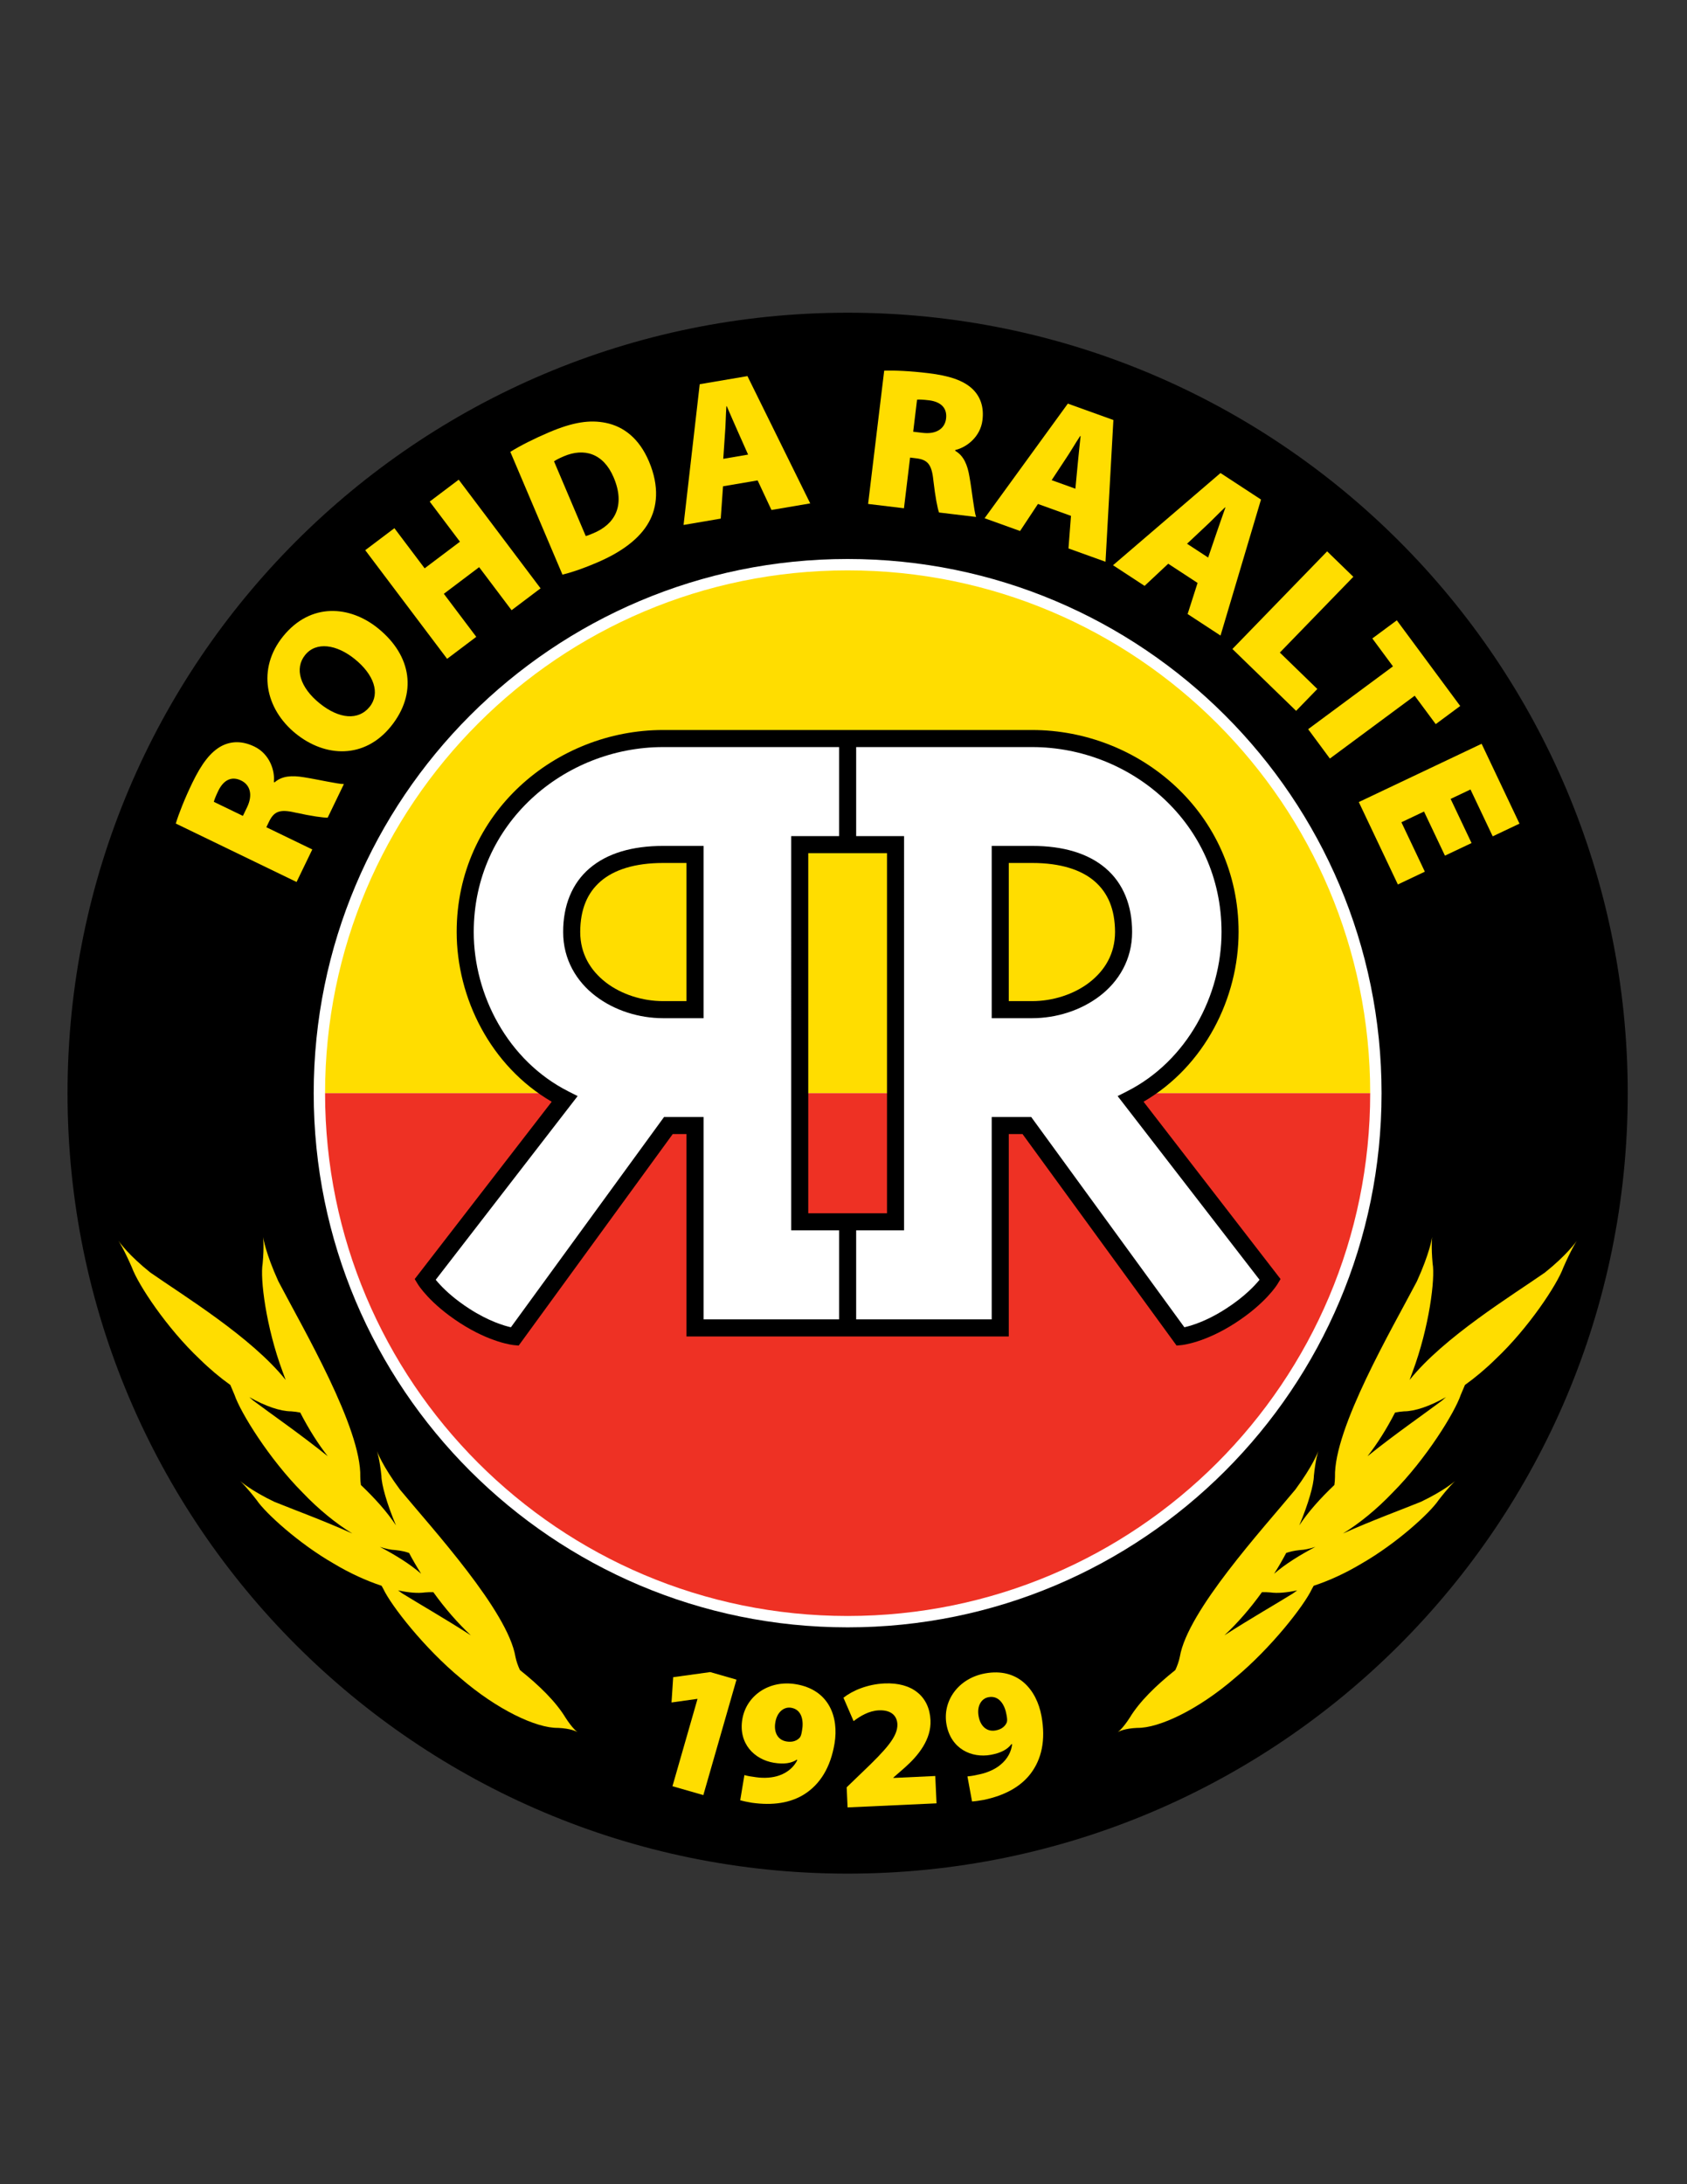 <?xml version="1.0" encoding="iso-8859-1"?>
<!-- Generator: Adobe Illustrator 24.0.1, SVG Export Plug-In . SVG Version: 6.00 Build 0)  -->
<svg version="1.1" id="Layer_1" xmlns="http://www.w3.org/2000/svg" xmlns:xlink="http://www.w3.org/1999/xlink" x="0px" y="0px"
	 viewBox="0 0 612 792" style="enable-background:new 0 0 612 792;" xml:space="preserve">
<rect x="0" y="0" width="612" height="792" fill="#333333" stroke="none"/>
<path d="M590.5,396.39c0,156.294-126.706,283-283,283s-283-126.706-283-283s126.706-283,283-283S590.5,240.096,590.5,396.39"/>
<path style="fill:#FFDD00;" d="M99.615,283.685l-0.268-0.127c0.443-4.103-1.511-10.16-7.045-12.84
	c-4.345-2.102-8.274-2.048-11.818-0.269c-4.13,2.149-7.407,6.581-10.691,13.364c-2.867,5.93-4.922,11.201-6.023,14.807
	l43.817,21.194l5.702-11.792l-16.668-8.065l0.92-1.907c1.786-3.693,3.707-4.795,9.616-3.398c6.104,1.323,10.073,1.86,11.712,1.84
	l5.89-12.188c-2.122,0.027-9.287-1.645-14.499-2.465C105.895,281.113,102.302,281.321,99.615,283.685z M89.616,292.751l-1.498,3.096
	l-10.543-5.097c0.154-0.658,0.598-1.907,1.685-4.144c1.975-3.922,4.869-5.211,8.227-3.579
	C90.784,284.619,91.785,288.272,89.616,292.751z"/>
<path style="fill:#FFDD00;" d="M137.147,227.833c-10.234-8.287-24.471-9.435-34.457,2.915c-9.475,11.725-6.54,26.25,4.614,35.269
	c10.643,8.609,24.867,9.288,34.497-2.605C151.371,251.572,149.497,237.826,137.147,227.833z M134.078,256.32
	c-4.009,4.949-10.979,4.493-18.151-1.309c-7.058-5.715-9.193-12.612-5.231-17.507c4.003-4.956,11.403-3.861,18.004,1.478
	C135.59,244.548,138.081,251.364,134.078,256.32z"/>
<polygon style="fill:#FFDD00;" points="155.884,181.873 166.856,196.425 154.05,206.075 143.077,191.523 132.5,199.501 
	162.203,238.894 172.779,230.922 161.014,215.316 173.82,205.659 185.586,221.266 196.102,213.335 166.406,173.936 "/>
<path style="fill:#FFDD00;" d="M219.78,153.333c-5.822-1.182-11.886-0.275-20.576,3.411c-5.386,2.29-10.429,4.835-14.075,7.098
	l18.917,44.523c2.525-0.598,6.608-1.854,12.464-4.345c8.892-3.774,15.559-8.67,18.884-14.7c2.988-5.325,3.942-12.806,0.02-22.033
	C231.861,158.934,226.227,154.649,219.78,153.333z M215.106,193.41c-0.813,0.343-1.954,0.826-2.619,0.954l-11.503-27.083
	c0.544-0.39,1.639-1.007,3.586-1.84c7.279-3.089,14.304-1.148,18.051,7.676C226.973,183.357,223.037,190.193,215.106,193.41z"/>
<path style="fill:#FFDD00;" d="M253.841,139.318l-5.862,51.03l13.484-2.297l0.833-11.718l12.551-2.136l5.017,10.725l14.062-2.391
	l-22.772-46.155L253.841,139.318z M262.383,166.374l0.611-9.012c0.262-2.867,0.288-7.031,0.524-10.04l0.142-0.02
	c1.215,2.76,2.827,6.568,4.016,9.187l3.714,8.347L262.383,166.374z"/>
<path style="fill:#FFDD00;" d="M336.722,135.309c-6.54-0.792-12.188-1.034-15.962-0.9l-5.836,48.324l13.008,1.564l2.223-18.38
	l2.108,0.255c4.064,0.49,5.735,1.94,6.333,7.984c0.719,6.205,1.504,10.133,2.055,11.678l13.444,1.618
	c-0.726-2.001-1.457-9.314-2.384-14.512c-0.719-4.365-2.089-7.696-5.191-9.475l0.034-0.289c4.016-0.914,9.119-4.721,9.857-10.825
	c0.585-4.795-0.738-8.495-3.579-11.269C349.461,137.874,344.21,136.208,336.722,135.309z M343.209,151.795
	c-0.437,3.626-3.572,5.755-8.509,5.157l-3.418-0.409l1.403-11.624c0.672-0.067,1.995-0.054,4.473,0.248
	C341.503,145.758,343.659,148.082,343.209,151.795z"/>
<path style="fill:#FFDD00;" d="M387.383,146.355l-30.199,41.555l12.874,4.634l6.486-9.805l11.98,4.318l-0.906,11.806l13.431,4.835
	l2.86-51.399L387.383,146.355z M390.989,168.106l-0.866,9.1l-8.609-3.096l4.977-7.548c1.625-2.364,3.706-5.977,5.385-8.482
	l0.135,0.054C391.708,161.129,391.237,165.239,390.989,168.106z"/>
<path style="fill:#FFDD00;" d="M442.765,171.525l-38.989,33.429l11.449,7.487l8.576-8.031l10.65,6.964l-3.613,11.275l11.94,7.81
	l14.68-49.324L442.765,171.525z M441.233,193.518l-2.948,8.649l-7.655-5.003l6.588-6.185c2.129-1.934,4.982-4.956,7.199-7.004
	l0.12,0.081C443.551,186.903,442.146,190.791,441.233,193.518z"/>
<polygon style="fill:#FFDD00;" points="464.294,236.624 490.954,209.151 481.452,199.924 447.083,235.328 470.197,257.757 
	477.893,249.833 "/>
<polygon style="fill:#FFDD00;" points="520.845,262.572 529.723,255.997 506.728,224.932 497.845,231.507 505.332,241.627 
	474.563,264.405 482.446,275.056 513.216,252.277 "/>
<polygon style="fill:#FFDD00;" points="541.515,303.261 551.231,298.654 537.492,269.697 492.935,290.831 507.111,320.714 
	516.896,316.074 508.395,298.157 516.594,294.268 524.188,310.265 533.839,305.691 526.25,289.689 533.456,286.271 "/>
<polygon style="fill:#FFDD00;" points="244.214,608.159 243.61,617.326 252.904,616.023 253.032,616.063 243.952,647.693 
	255.154,650.91 267.181,609.039 257.652,606.306 "/>
<path style="fill:#FFDD00;" d="M288.744,610.705c-9.785-1.639-18.024,4.177-19.448,12.705c-1.471,8.797,4.352,14.6,11.423,15.774
	c3.693,0.618,6.353,0.182,8.34-1.121l0.175,0.174c-1.135,2.324-3.317,4.399-6.427,5.507c-2.391,0.893-5.554,1.115-8.535,0.685
	c-1.995-0.268-2.921-0.417-4.224-0.779l-1.517,9.126c1.034,0.31,2.672,0.651,4.19,0.907c7.635,1.067,14.042,0.108,19.139-3.123
	c5.634-3.606,9.428-9.637,10.886-18.354C304.344,622.618,300.771,612.713,288.744,610.705z M290.953,627.514
	c-0.215,1.322-0.403,2.041-0.832,2.571c-0.913,1.008-2.471,1.767-4.781,1.384c-3.573-0.598-4.593-3.828-4.09-6.803
	c0.558-3.781,3.083-5.862,5.722-5.426l0.067,0.007C291.007,619.918,291.591,624.162,290.953,627.514z"/>
<path style="fill:#FFDD00;" d="M324.087,644.691v-0.135l4.13-3.605c4.97-4.393,9.664-10.241,9.342-17.205
	c-0.397-8.569-6.608-13.787-16.715-13.323c-6.226,0.288-11.625,2.619-14.861,5.184l3.68,8.482c2.337-1.787,5.527-3.748,9.14-3.909
	c4.426-0.208,6.608,1.914,6.749,5.057c0.135,4.493-4.144,9.181-12.625,17.286l-5.775,5.56l0.329,7.293l32.268-1.477l-0.456-9.912
	L324.087,644.691z"/>
<path style="fill:#FFDD00;" d="M377.823,622.248c-1.752-9.556-8.481-17.654-20.468-15.465c-9.765,1.786-15.54,10.066-13.982,18.56
	c1.604,8.777,9.052,12.249,16.103,10.96c3.693-0.685,6.044-1.987,7.467-3.895l0.222,0.094c-0.275,2.578-1.625,5.278-4.17,7.373
	c-1.94,1.659-4.842,2.941-7.804,3.546c-1.954,0.43-2.888,0.591-4.23,0.712l1.672,9.086c1.075-0.061,2.733-0.296,4.251-0.57
	c7.542-1.585,13.25-4.675,16.943-9.442C377.891,637.902,379.415,630.951,377.823,622.248z M365.232,624.558
	c-0.518,1.256-1.726,2.491-4.029,2.907c-3.56,0.658-5.621-2.027-6.158-4.996c-0.759-3.747,0.906-6.574,3.546-7.058l0.067-0.014
	c3.948-0.719,5.942,3.069,6.486,6.447C365.387,623.168,365.454,623.9,365.232,624.558z"/>
<path style="fill:#FFDD00;" d="M205.149,622.826c-3.536-5.828-9.538-11.687-16.53-17.262c-0.709-1.515-1.292-3.129-1.629-4.799
	c-2.787-16.613-30.078-46.363-41.897-60.626c-6.344-8.591-8.192-13.556-8.331-13.953c0.112,0.333,1.017,3.2,1.602,8.997
	c0.036,3.096,1.921,9.954,5.285,17.934c-3.221-4.91-7.682-9.857-12.725-14.651c-0.132-0.952-0.219-1.914-0.222-2.88
	c0.477-17.715-20.784-53.884-29.716-70.968c-4.604-10.124-5.47-15.618-5.532-16.068c0.047,0.372,0.383,3.515-0.169,9.614
	c-0.974,5.42,1.208,23.034,7.252,39.238c0.349,0.994,0.713,1.982,1.089,2.965c-12.381-15.482-37.01-30.522-49.078-38.933
	c-7.84-6.264-11.215-10.99-11.563-11.5c0.253,0.382,2.069,3.241,4.882,9.688c2.243,6.191,12.638,21.959,24.578,33.2
	c3.628,3.571,7.399,6.716,11.111,9.371c0.463,1.048,0.961,2.213,1.501,3.536c2.203,6.508,12.598,23.289,24.652,35.417
	c5.926,6.227,12.25,11.313,18.105,14.915c-10.604-4.77-21.416-8.703-28.319-11.517c-8.314-3.985-12.149-7.32-12.402-7.548
	c0.231,0.211,2.371,2.218,6.07,7.011c3.082,4.579,15.15,15.633,27.835,22.912c5.911,3.555,11.946,6.28,17.433,8.091
	c0.213,0.381,0.428,0.767,0.652,1.177c2.854,6.07,14.868,21.463,28.003,32.328c13.162,11.349,27.426,18.165,35.363,18.023
	c4.601,0.199,6.695,1.31,7.045,1.521C209.187,627.848,207.545,626.569,205.149,622.826z M91.867,507.852
	c-0.495-0.425-0.968-0.841-1.428-1.251c5.881,3.312,11.254,5.146,15.209,5.159c1.126,0.075,2.215,0.232,3.265,0.438
	c3.115,6.066,6.576,11.499,9.997,15.846C108.831,519.937,98.483,512.817,91.867,507.852z M143.435,562.058
	c2.235,0.233,3.85,0.653,4.965,1.053c1.303,2.452,2.716,4.91,4.234,7.308c0.045,0.075,0.094,0.148,0.14,0.224
	c-3.972-3.458-9.216-6.722-14.961-9.742C139.879,561.587,141.78,561.992,143.435,562.058z M145.993,577.819
	c-0.55-0.39-1.076-0.771-1.587-1.148c3.844,0.845,7.206,1.119,9.752,0.752c1.038-0.092,2.056-0.114,3.047-0.09
	c4.275,5.977,9.01,11.358,13.611,15.648C161.368,586.904,152.173,581.649,145.993,577.819z"/>
<path style="fill:#FFDD00;" d="M409.852,622.826c3.535-5.828,9.537-11.687,16.529-17.262c0.709-1.515,1.291-3.129,1.629-4.799
	c2.787-16.613,30.078-46.363,41.896-60.626c6.346-8.591,8.193-13.556,8.332-13.953c-0.113,0.333-1.018,3.2-1.602,8.997
	c-0.037,3.096-1.922,9.954-5.285,17.934c3.221-4.91,7.682-9.857,12.725-14.651c0.131-0.952,0.219-1.914,0.223-2.88
	c-0.477-17.715,20.783-53.884,29.715-70.968c4.604-10.124,5.471-15.618,5.533-16.068c-0.047,0.372-0.383,3.515,0.168,9.614
	c0.975,5.42-1.209,23.034-7.252,39.238c-0.35,0.994-0.713,1.982-1.09,2.965c12.381-15.482,37.01-30.522,49.078-38.933
	c7.84-6.264,11.215-10.99,11.563-11.5c-0.252,0.382-2.068,3.241-4.881,9.688c-2.242,6.191-12.639,21.959-24.578,33.2
	c-3.629,3.571-7.4,6.716-11.111,9.371c-0.463,1.048-0.961,2.213-1.5,3.536c-2.203,6.508-12.6,23.289-24.652,35.417
	c-5.926,6.227-12.25,11.313-18.105,14.915c10.604-4.77,21.416-8.703,28.318-11.517c8.314-3.985,12.15-7.32,12.402-7.548
	c-0.231,0.211-2.371,2.218-6.068,7.011c-3.082,4.579-15.15,15.633-27.836,22.912c-5.91,3.555-11.945,6.28-17.434,8.091
	c-0.213,0.381-0.428,0.767-0.65,1.177c-2.855,6.07-14.869,21.463-28.004,32.328c-13.162,11.349-27.426,18.165-35.363,18.023
	c-4.602,0.199-6.695,1.31-7.045,1.521C405.813,627.848,407.455,626.569,409.852,622.826z M523.133,507.852
	c0.496-0.425,0.969-0.841,1.43-1.251c-5.881,3.312-11.256,5.146-15.209,5.159c-1.127,0.075-2.215,0.232-3.266,0.438
	c-3.115,6.066-6.576,11.499-9.996,15.846C506.17,519.937,516.518,512.817,523.133,507.852z M471.566,562.058
	c-2.236,0.233-3.852,0.653-4.967,1.053c-1.303,2.452-2.715,4.91-4.234,7.308c-0.045,0.075-0.094,0.148-0.139,0.224
	c3.971-3.458,9.215-6.722,14.961-9.742C475.121,561.587,473.221,561.992,471.566,562.058z M469.008,577.819
	c0.549-0.39,1.074-0.771,1.586-1.148c-3.844,0.845-7.207,1.119-9.752,0.752c-1.039-0.092-2.057-0.114-3.047-0.09
	c-4.275,5.977-9.01,11.358-13.611,15.648C453.633,586.904,462.828,581.649,469.008,577.819z"/>
<path style="fill:#FFFFFF;" d="M113.805,396.393c0-106.98,86.709-193.697,193.69-193.699l0,0
	c106.982,0.002,193.697,86.717,193.699,193.699l0,0c-0.002,106.973-86.717,193.69-193.699,193.69l0,0
	C200.514,590.083,113.805,503.366,113.805,396.393L113.805,396.393z"/>
<path style="fill:#FFDD00;" d="M441.547,262.341c-34.311-34.31-81.692-55.524-134.052-55.524
	c-52.358,0-99.736,21.214-134.046,55.524c-34.308,34.312-55.52,81.693-55.522,134.052h379.145
	C497.071,344.034,475.857,296.653,441.547,262.341z"/>
<path style="fill:#EE3124;" d="M307.495,585.962c52.359-0.002,99.74-21.216,134.052-55.524
	c34.311-34.312,55.524-81.69,55.524-134.044H117.926c0.002,52.354,21.214,99.733,55.522,134.044
	C207.759,564.746,255.137,585.96,307.495,585.962z"/>
<path d="M414.852,399.492c22.285-12.98,34.461-37.729,34.475-61.536c0.009-21.532-9.013-39.936-22.871-52.836
	c-13.858-12.909-32.536-20.411-52.01-20.415l-133.892-0.001c-19.475,0.004-38.153,7.507-52.011,20.417
	c-13.86,12.9-22.882,31.304-22.872,52.835c0.012,23.807,12.189,48.557,34.475,61.538l-49.701,64.298l1.104,1.818
	c0.191,0.322,4.359,7.033,15.315,14.113c11.004,7.118,19.161,7.982,19.541,8.017l1.757,0.171l55.884-76.691h4.996v73.379h116.915
	v-73.38h4.993l55.886,76.69l1.758-0.168c0.379-0.035,8.537-0.898,19.541-8.018c10.954-7.079,15.122-13.791,15.314-14.114
	l1.104-1.816L414.852,399.492z M249.042,363.012h-8.488c-7.396,0.011-15.09-2.411-20.739-6.756
	c-5.657-4.376-9.305-10.417-9.328-18.3c0.031-8.257,2.595-14.224,7.414-18.394c4.833-4.166,12.338-6.642,22.653-6.642h8.488V363.012
	z M321.783,439.942h-28.569V309.358l17.379,0.003v-0.001h11.189V439.942z M395.182,356.255c-5.647,4.346-13.341,6.767-20.735,6.756
	h-8.489v-50.093h8.489c10.314,0,17.816,2.477,22.65,6.643c4.818,4.17,7.383,10.136,7.414,18.395
	C404.488,345.838,400.838,351.879,395.182,356.255z"/>
<path style="fill:#FFFFFF;" d="M192.764,289.649c-12.698,11.85-20.895,28.524-20.903,48.307
	c-0.015,22.799,12.363,46.687,34.353,57.8l3.336,1.69l-51.483,66.604c0.422,0.52,0.96,1.145,1.624,1.853
	c2.114,2.262,5.507,5.373,10.534,8.623c6.929,4.479,12.477,6.153,15.117,6.748l55.558-76.245h14.332v73.38h49.173v-32.278h-17.379
	V303.17h17.379v-32.276h-63.85C222.676,270.891,205.461,277.81,192.764,289.649z M255.231,366.105v3.095h-14.677
	c-8.708-0.01-17.596-2.757-24.501-8.033c-6.898-5.245-11.779-13.28-11.754-23.212c-0.031-9.546,3.199-17.646,9.569-23.088
	c6.353-5.449,15.432-8.137,26.686-8.137h14.677V366.105z"/>
<path style="fill:#FFFFFF;" d="M405.448,397.445l3.336-1.691c21.991-11.113,34.367-35,34.355-57.798
	c-0.011-19.785-8.207-36.457-20.904-48.308c-12.697-11.838-29.914-18.758-47.789-18.755h-63.853v32.278h17.38V446.13h-17.38v32.279
	h49.173v-73.38h14.331l55.56,76.244c0.732-0.165,1.688-0.412,2.832-0.779c2.99-0.958,7.274-2.729,12.284-5.969
	c6.602-4.267,10.389-8.299,12.156-10.474L405.448,397.445z M398.947,361.167c-6.907,5.277-15.794,8.022-24.501,8.033h-11.585h-3.095
	v-62.47h14.68c11.253,0,20.331,2.689,26.685,8.137c6.369,5.442,9.6,13.542,9.568,23.089
	C410.723,347.887,405.844,355.922,398.947,361.167z"/>
</svg>
